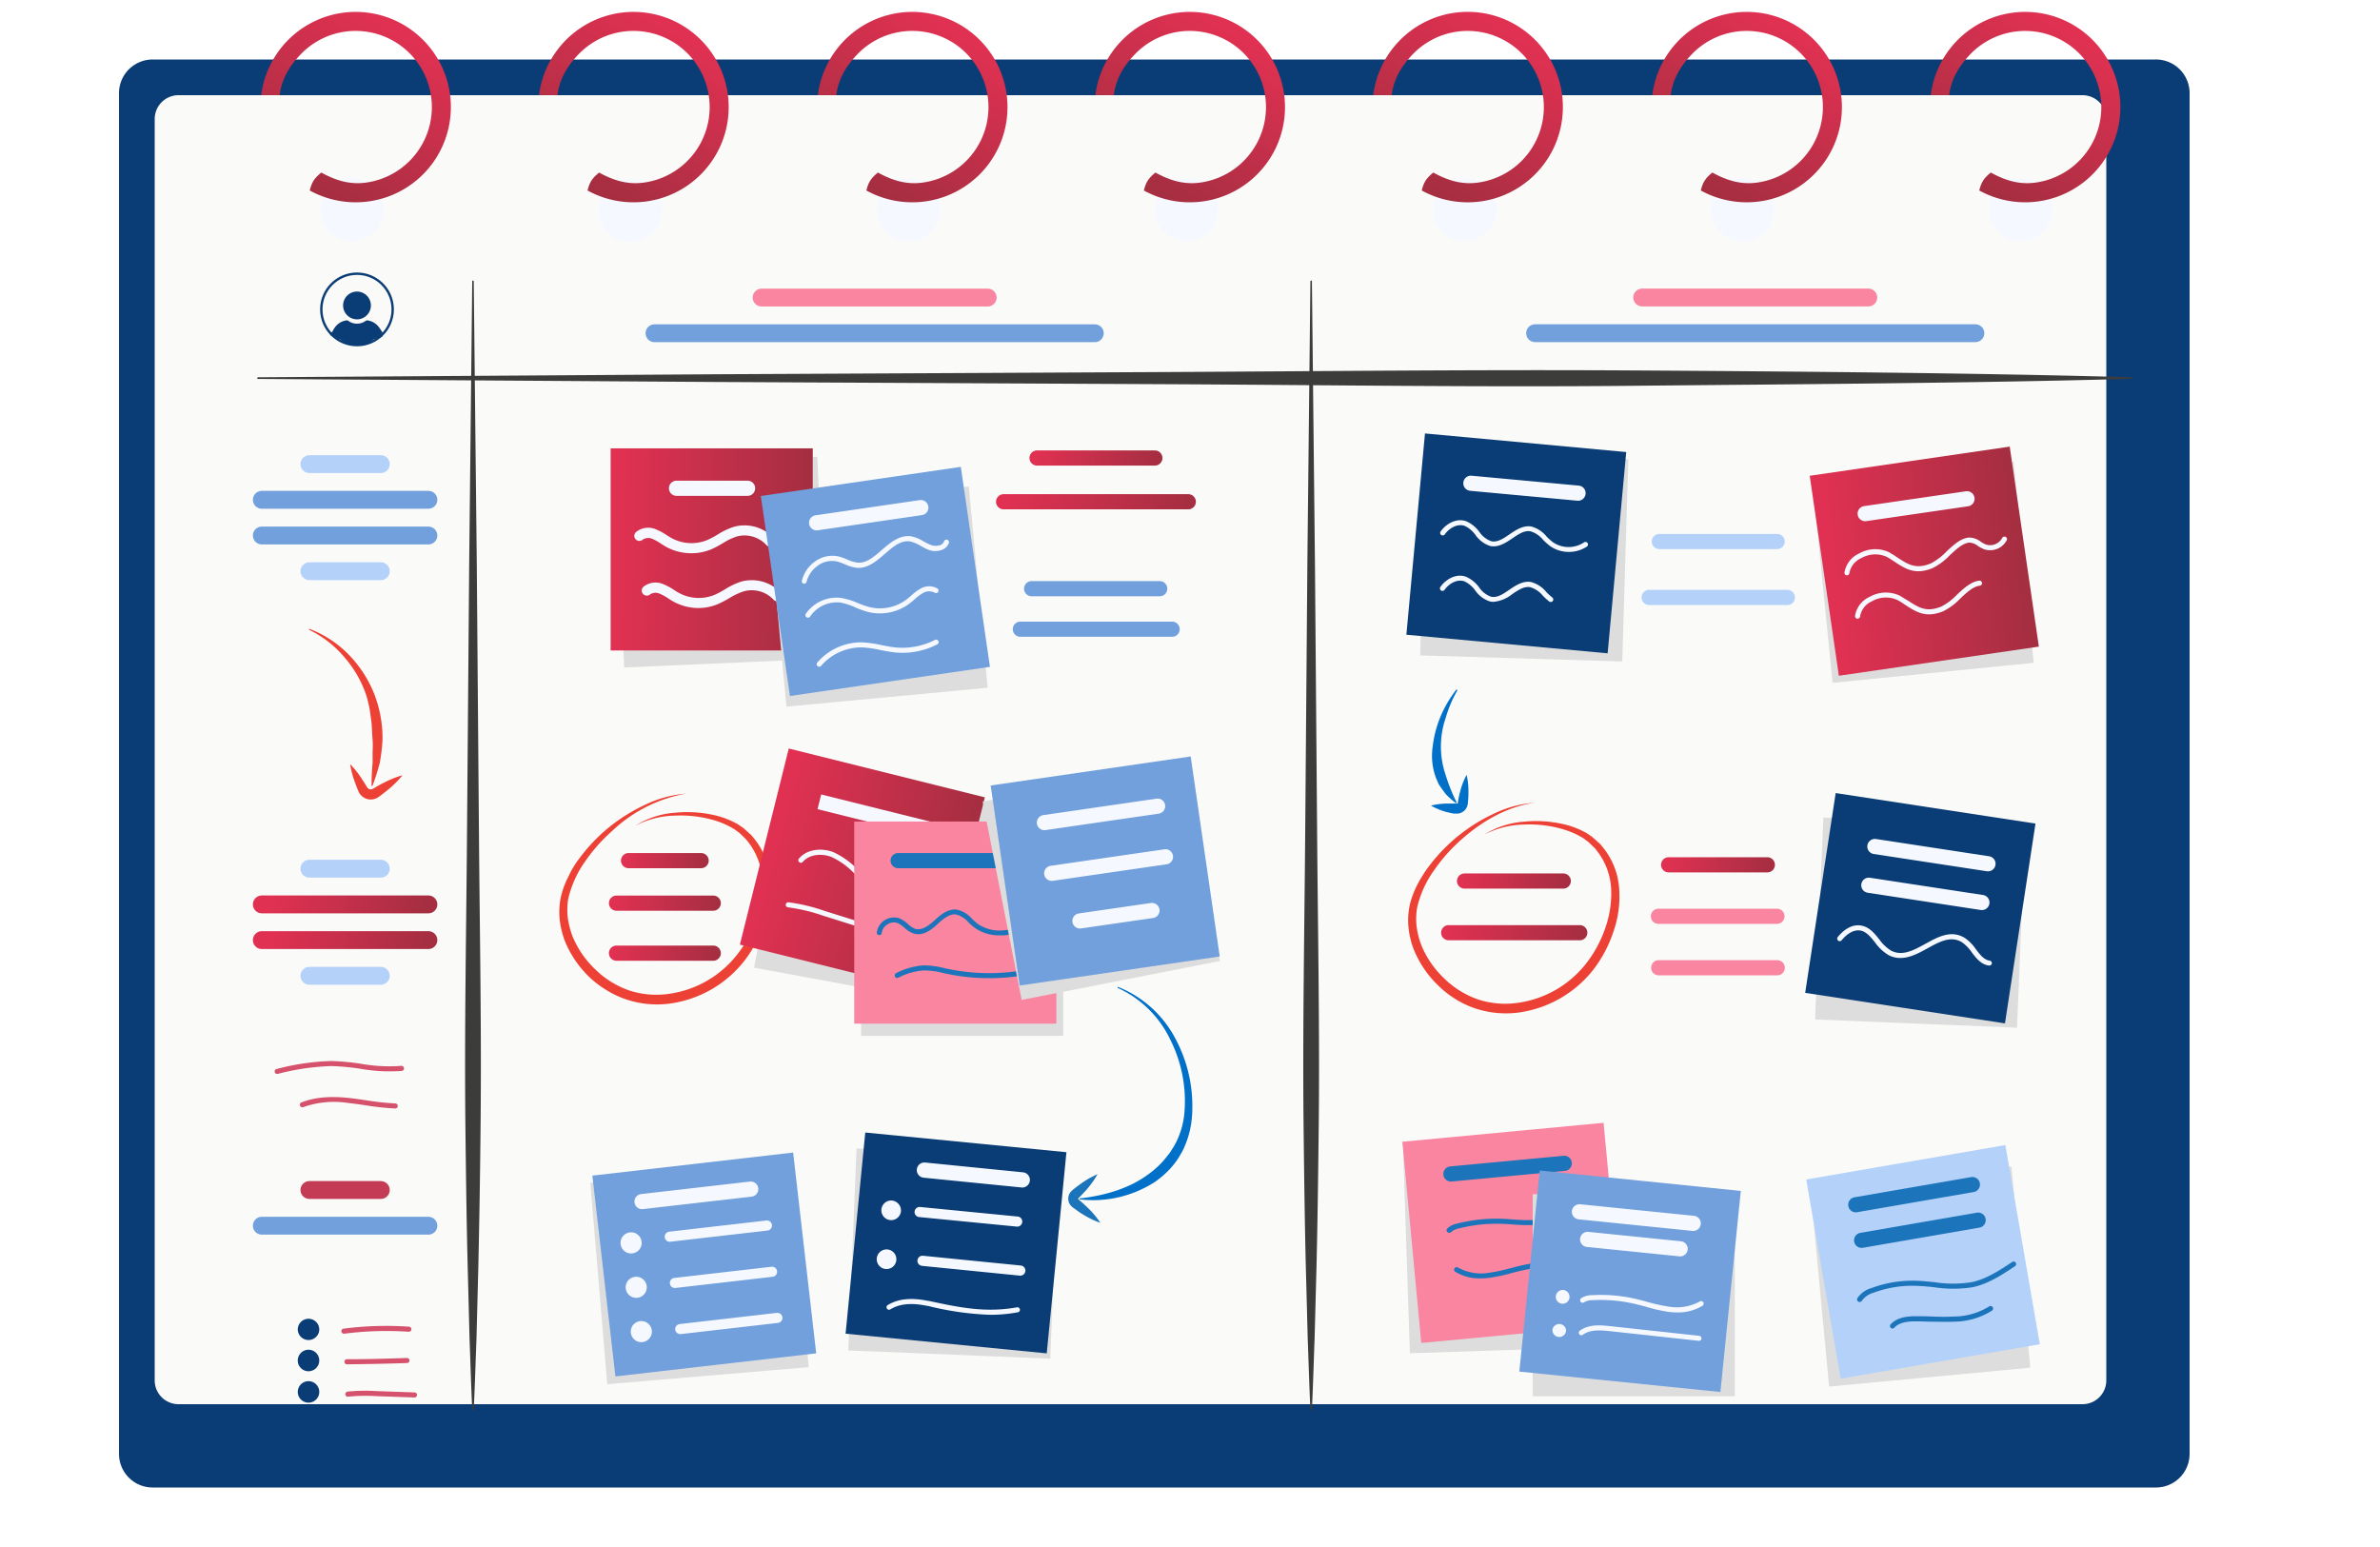 <svg width="200" height="130" fill="none" xmlns="http://www.w3.org/2000/svg"><g clip-path="url(#clip0)"><g filter="url(#filter0_di)"><path d="M184.171 8H15.829A2.826 2.826 0 0013 10.823v114.353A2.826 2.826 0 0015.829 128H184.17a2.826 2.826 0 002.829-2.824V10.823A2.826 2.826 0 00184.171 8z" fill="#0A3D76"/><g filter="url(#filter1_i)"><path d="M180 13H20a2 2 0 00-2 2v106a2 2 0 002 2h160a2 2 0 002-2V15a2 2 0 00-2-2z" fill="#FAFAF8"/></g></g><g filter="url(#filter2_i)"><path d="M31.244 16.622a2.654 2.654 0 11-5.308.008 2.654 2.654 0 015.308-.008z" fill="#F5F9FF"/></g><g filter="url(#filter3_i)"><path d="M54.612 16.622a2.653 2.653 0 11-5.305.009 2.653 2.653 0 015.305-.01z" fill="#F5F9FF"/></g><g filter="url(#filter4_i)"><path d="M77.982 16.622a2.653 2.653 0 11-5.307.008 2.653 2.653 0 015.307-.008z" fill="#F5F9FF"/></g><g filter="url(#filter5_i)"><path d="M101.346 16.622a2.649 2.649 0 11-5.298 0 2.649 2.649 0 015.298 0z" fill="#F5F9FF"/></g><g filter="url(#filter6_i)"><path d="M122.066 19.27a2.649 2.649 0 100-5.297 2.649 2.649 0 000 5.298z" fill="#F5F9FF"/></g><g filter="url(#filter7_i)"><path d="M148.084 16.622a2.652 2.652 0 01-4.528 1.881 2.658 2.658 0 01-.577-2.891 2.653 2.653 0 015.105 1.01z" fill="#F5F9FF"/></g><g filter="url(#filter8_i)"><path d="M171.449 16.622a2.65 2.65 0 11-5.3-.003 2.65 2.65 0 015.3.003z" fill="#F5F9FF"/></g><path d="M21.675 31.704l38.6-.254 38.6-.191c12.867-.068 25.734-.208 38.605-.128 12.871.08 28.734.208 41.6.573a.07.07 0 01.025.005.064.064 0 01.021.016.084.084 0 01.012.022.072.072 0 01.002.025.06.06 0 01-.06.06c-12.866.365-28.72.458-41.6.585-12.879.128-25.738-.059-38.604-.127l-38.6-.19-38.6-.256a.064.064 0 01-.06-.039.064.064 0 01.06-.088v-.013z" fill="#3C3C3B"/><path d="M39.81 23.639l.255 23.691.191 23.688c.068 7.9.212 15.795.127 23.691a919.004 919.004 0 01-.19 11.848l-.153 5.943c-.077 1.974-.132 3.948-.23 5.922a.064.064 0 11-.127 0c-.098-1.974-.148-3.948-.225-5.922l-.153-5.943c-.102-3.952-.148-7.9-.195-11.848-.085-7.896.06-15.791.127-23.691l.191-23.688.255-23.691a.064.064 0 01.064-.064.063.063 0 01.063.064zm70.435 0l.255 23.691.191 23.688c.068 7.9.212 15.795.127 23.691-.047 3.948-.093 7.896-.191 11.848l-.157 5.943c-.076 1.974-.127 3.948-.225 5.922a.105.105 0 01-.006.024.062.062 0 01-.016.02.055.055 0 01-.021.012c-.008.003-.017.004-.025.003a.059.059 0 01-.042-.017.059.059 0 01-.017-.042c-.098-1.974-.149-3.948-.225-5.922l-.157-5.943c-.098-3.952-.145-7.9-.191-11.848-.085-7.896.059-15.791.127-23.691l.191-23.688.255-23.691a.063.063 0 01.108-.045.06.06 0 01.014.02.068.068 0 01.005.025z" fill="#3C3C3B"/><circle cx="30" cy="26" r="3" stroke="#0A3D76" stroke-width=".2"/><g clip-path="url(#clip1)" fill="#0A3D76"><path d="M30 24.5c-.643 0-1.169.525-1.169 1.168 0 .643.526 1.168 1.169 1.168s1.168-.525 1.168-1.168A1.17 1.17 0 0030 24.5zm2.156 3.468c-.03-.076-.222-.346-.268-.412a1.452 1.452 0 00-1.005-.633.215.215 0 00-.148.036c-.215.158-.47.24-.735.24s-.52-.082-.735-.24a.192.192 0 00-.148-.036 1.442 1.442 0 00-1.005.633c-.046.066-.15.244-.18.316-.015.03-.302.18-.286.21-.046-.06.04.072 0 0 .071.098.543.249.63.33.07.072.25.062.331.129.403.3.888.459 1.388.459.5 0 .985-.158 1.388-.46.081-.06.653-.178.725-.25.082-.08-.117-.13-.046-.228-.04.072.051-.066 0 0 .026-.03.11-.063.094-.094z"/></g><path d="M25.98 52.836a9.173 9.173 0 013.273 2.123 10.002 10.002 0 012.173 3.302c.493 1.245.737 2.575.718 3.914a15.217 15.217 0 01-.238 1.97 19.368 19.368 0 01-.599 1.876.047.047 0 01-.023.023.046.046 0 01-.032.003.05.05 0 01-.03-.043c0-.658.039-1.299.09-1.931v-.951a6.928 6.928 0 000-.938c-.056-.624-.039-1.248-.15-1.86a10.495 10.495 0 00-.36-1.83 9.492 9.492 0 00-1.842-3.242 9.02 9.02 0 00-2.972-2.322.042.042 0 010-.056.042.042 0 01-.008-.038z" fill="#EE4136"/><path d="M29.423 64.213a7.91 7.91 0 011.006 1.273c.144.221.284.446.424.675a.357.357 0 00.45.145l.14-.081.17-.102c.23-.131.463-.263.7-.378.48-.25.986-.45 1.508-.594-.342.42-.724.806-1.142 1.15-.2.174-.425.336-.62.493l-.161.119c-.06.038-.094.068-.196.131-.184.101-.392.15-.602.14a1.133 1.133 0 01-.968-.662c-.102-.242-.2-.488-.289-.738a7.934 7.934 0 01-.42-1.571z" fill="#EE4136"/><path d="M23.293 90.248a.212.212 0 01-.18-.325.21.21 0 01.133-.091 20.123 20.123 0 014.614-.671c.824.027 1.645.103 2.458.23a13.56 13.56 0 003.396.177.213.213 0 11.047.425 14.132 14.132 0 01-3.494-.183 19.822 19.822 0 00-2.402-.225 20.042 20.042 0 00-4.517.658l-.055.005zm9.903 2.903a23.432 23.432 0 01-2.466-.267 33.78 33.78 0 00-1.469-.195 7.717 7.717 0 00-3.79.352.213.213 0 01-.262-.275.212.212 0 01.1-.116c1.066-.424 2.335-.56 3.995-.386.5.055 1.002.127 1.485.2a23.2 23.2 0 002.424.263.212.212 0 010 .424h-.017z" fill="#D6516B"/><path d="M26.83 111.683a.904.904 0 11-1.808.041.904.904 0 011.807-.041zm-.001 2.644a.906.906 0 01-1.08.887.908.908 0 01-.711-.71.906.906 0 01.887-1.081.903.903 0 01.904.904zm0 2.641a.903.903 0 11-1.806 0 .903.903 0 011.806 0z" fill="#0A3D76"/><path d="M28.909 112.073a.212.212 0 11-.025-.424 27.975 27.975 0 015.488-.162.212.212 0 01.195.225.202.202 0 01-.07.148.205.205 0 01-.154.052 27.838 27.838 0 00-5.392.161h-.042zm.246 2.573a.223.223 0 01-.08-.015.196.196 0 01-.07-.045.202.202 0 01-.062-.148.216.216 0 01.06-.152.21.21 0 01.148-.065c1.698 0 3.396-.047 5.043-.106a.221.221 0 01.22.204.215.215 0 01-.057.151.221.221 0 01-.146.07 186.39 186.39 0 01-5.056.106zm5.672 2.789l-3.176-.111a15.072 15.072 0 00-2.394.043.211.211 0 01-.212-.107.218.218 0 01.161-.318c.818-.08 1.642-.094 2.462-.042l3.175.11a.211.211 0 01.204.217.218.218 0 01-.22.208z" fill="#D6516B"/><path d="M97.046 37.851h-9.899a.637.637 0 000 1.274h9.9a.637.637 0 100-1.274z" fill="url(#paint0_linear)"/><path d="M58.917 71.684h-6.096a.637.637 0 000 1.274h6.096a.637.637 0 100-1.274z" fill="url(#paint1_linear)"/><path d="M59.936 75.258h-8.129a.637.637 0 100 1.274h8.13a.637.637 0 100-1.274z" fill="url(#paint2_linear)"/><path d="M59.936 79.46h-8.129a.637.637 0 100 1.275h8.13a.637.637 0 100-1.274z" fill="url(#paint3_linear)"/><path d="M99.857 41.527h-15.52a.637.637 0 000 1.274h15.52a.637.637 0 000-1.274z" fill="url(#paint4_linear)"/><path d="M97.48 48.833H86.718a.637.637 0 100 1.273H97.48a.637.637 0 000-1.273zm.993 3.405H85.72a.637.637 0 000 1.273h12.752a.637.637 0 100-1.273z" fill="#71A0DD"/><path d="M66.527 97.964l-16.925 1.43 1.43 16.924 16.925-1.43-1.43-16.924z" fill="#DDD"/><path d="M66.651 96.853l-16.873 1.938 1.937 16.873 16.874-1.937-1.938-16.874z" fill="#71A0DD"/><path d="M57.635 66.696a12.068 12.068 0 00-6.172 3.112 14.051 14.051 0 00-2.3 2.593 8.914 8.914 0 00-1.402 3.082 5.668 5.668 0 00-.046 1.652 7.13 7.13 0 00.424 1.613 8.067 8.067 0 001.915 2.742 7.641 7.641 0 002.831 1.745 7.368 7.368 0 003.303.284 8.813 8.813 0 005.722-3.256 10.234 10.234 0 001.635-2.971 8.72 8.72 0 00.513-3.337 5.62 5.62 0 00-1.116-3.103 3.868 3.868 0 00-.26-.331l-.3-.293a3.284 3.284 0 00-.31-.284l-.336-.247a6.911 6.911 0 00-1.545-.713 9.972 9.972 0 00-3.434-.445 7.472 7.472 0 00-3.367.849 7.163 7.163 0 013.35-1.092 10.318 10.318 0 013.566.272 7.39 7.39 0 011.698.696l.386.264c.127.084.233.2.352.297l.344.31c.11.106.2.233.301.352a6.151 6.151 0 011.338 3.396 8.94 8.94 0 01-.467 3.621 10.906 10.906 0 01-1.698 3.226 9.59 9.59 0 01-6.245 3.6 8.136 8.136 0 01-3.676-.34 7.904 7.904 0 01-1.698-.802 8.253 8.253 0 01-1.44-1.104 8.877 8.877 0 01-2.05-3.047 7.736 7.736 0 01-.424-1.805 6.252 6.252 0 01.106-1.863c.14-.6.356-1.181.641-1.728.126-.273.268-.538.425-.794a7.24 7.24 0 01.51-.747 14.386 14.386 0 015.518-4.478 9.541 9.541 0 013.408-.926z" fill="#EE4136"/><path d="M68.683 38.38l-16.968.742.74 16.968 16.969-.741-.74-16.968zm20.266 58.825l-16.97-.694-.694 16.97 16.97.694.694-16.97z" fill="#DDD"/><path d="M89.616 96.824L72.712 95.17l-1.654 16.904 16.904 1.654 1.654-16.904z" fill="#0A3D76"/><path d="M68.299 37.677H51.314v16.984H68.3V37.677z" fill="url(#paint5_linear)"/><path d="M58.069 46.49a4.371 4.371 0 01-2.123-.556 5.4 5.4 0 01-.424-.264 4.139 4.139 0 00-.688-.382.85.85 0 00-.815.051.424.424 0 11-.56-.636 1.617 1.617 0 011.698-.204c.298.123.582.276.849.458.127.081.254.162.386.238a3.51 3.51 0 003.073.174c.292-.134.576-.286.85-.454.422-.27.877-.487 1.354-.645a3.358 3.358 0 013.34.938.425.425 0 11-.615.586 2.496 2.496 0 00-2.488-.71c-.41.14-.802.33-1.167.565a9.09 9.09 0 01-.947.501 4.282 4.282 0 01-1.723.34zm.619 4.606a4.385 4.385 0 01-2.122-.556 6.394 6.394 0 01-.425-.264 4.345 4.345 0 00-.692-.382.85.85 0 00-.815.051.426.426 0 01-.602-.038.424.424 0 01.042-.598 1.617 1.617 0 011.698-.204c.298.123.583.276.849.458.127.08.255.161.386.238a3.511 3.511 0 003.074.174c.291-.134.575-.286.849-.454a6.09 6.09 0 011.35-.645 3.366 3.366 0 013.345.938.428.428 0 01.08.465.425.425 0 01-.696.12 2.508 2.508 0 00-2.487-.713 5.446 5.446 0 00-1.206.56 9.581 9.581 0 01-.95.502 4.28 4.28 0 01-1.678.348zm4.109-10.702h-5.972a.637.637 0 000 1.273h5.972a.637.637 0 100-1.273z" fill="#F5F9FF"/><path d="M81.413 40.885l-16.91 1.587 1.586 16.91 16.91-1.587-1.586-16.91z" fill="#DDD"/><path d="M93.952 82.933a9.339 9.339 0 014.767 4.245 11.992 11.992 0 011.464 6.368 7.816 7.816 0 01-.849 3.247c-.148.242-.284.497-.45.73a7.948 7.948 0 01-.53.667 8.171 8.171 0 01-1.274 1.112 9.562 9.562 0 01-6.34 1.486.056.056 0 01-.014-.011.036.036 0 01-.007-.015.04.04 0 01-.002-.016c0-.022 0-.034.038-.039 2.123-.242 4.199-.849 5.833-2.092.407-.301.784-.64 1.125-1.015.17-.187.318-.39.48-.581.16-.192.276-.425.424-.633a6.842 6.842 0 00.913-2.887c.179-2.1-.225-4.21-1.168-6.096a9.042 9.042 0 00-4.423-4.38.043.043 0 01-.021-.056.042.042 0 01.034-.034z" fill="#0070C8"/><path d="M92.232 98.67a7.558 7.558 0 01-.9 1.273c-.165.191-.34.374-.517.556-.247.238-.191.2-.196.255-.004.055 0 .03.026.051l.288.246c.187.166.374.34.552.518.37.362.7.762.985 1.193a7.593 7.593 0 01-1.397-.666 7.39 7.39 0 01-.636-.425l-.306-.221a.936.936 0 01-.352-.577.916.916 0 01.153-.662 1.8 1.8 0 01.348-.327c.195-.157.399-.31.607-.454a7.547 7.547 0 011.345-.76z" fill="#1C75BB"/><path d="M80.74 39.232L63.933 41.68l2.449 16.806 16.807-2.448-2.449-16.807z" fill="#71A0DD"/><path d="M67.59 49.05h-.05a.208.208 0 01-.153-.255 2.79 2.79 0 011.184-1.668 2.452 2.452 0 011.923-.361c.234.064.462.146.683.246.282.134.583.224.892.267.747.064 1.375-.492 2.046-1.074.739-.636 1.499-1.273 2.462-1.137a3.25 3.25 0 011.032.424c.184.106.374.201.569.285.27.113.572.122.849.025a.556.556 0 00.31-.318.21.21 0 01.275-.123.212.212 0 01.123.271.984.984 0 01-.539.56 1.605 1.605 0 01-1.197 0 5.555 5.555 0 01-.615-.31 2.906 2.906 0 00-.896-.381c-.764-.128-1.418.424-2.123 1.036-.704.61-1.434 1.243-2.351 1.18a3.356 3.356 0 01-1.023-.302 5.09 5.09 0 00-.629-.225 2.004 2.004 0 00-1.583.306c-.5.328-.86.833-1.006 1.413a.213.213 0 01-.183.14zm.302 2.857a.179.179 0 01-.12-.043.21.21 0 01-.05-.293 3.138 3.138 0 012.971-1.324c.477.085.942.228 1.384.424.304.13.616.241.934.331a3.705 3.705 0 003.2-.653 6.48 6.48 0 00.358-.297c.224-.209.468-.394.73-.552a1.418 1.418 0 011.477-.047.212.212 0 01-.23.356 1.005 1.005 0 00-1.04.06 4 4 0 00-.657.505c-.124.106-.247.212-.374.31a4.152 4.152 0 01-3.57.73 7.806 7.806 0 01-.99-.352 5.651 5.651 0 00-1.273-.425 2.713 2.713 0 00-2.547 1.146.212.212 0 01-.203.123zm.95 4.121a.198.198 0 01-.14-.055.209.209 0 01-.021-.297 4.869 4.869 0 013.744-1.698 9.53 9.53 0 011.639.23c.378.076.764.152 1.146.195a6.025 6.025 0 003.358-.629.212.212 0 01.308.173.21.21 0 01-.117.205 6.398 6.398 0 01-3.596.67 12.79 12.79 0 01-1.18-.199 9.327 9.327 0 00-1.566-.22 4.503 4.503 0 00-3.418 1.549.214.214 0 01-.157.076zm8.424-13.998l-8.713 1.27a.637.637 0 10.184 1.26l8.712-1.27a.637.637 0 10-.183-1.26z" fill="#F5F9FF"/><path d="M83.154 67.697l-16.703-3.08-3.08 16.702 16.702 3.08 3.08-16.702z" fill="#DDD"/><path d="M82.763 67.005l-16.48-4.106-4.107 16.48 16.48 4.106 4.107-16.48z" fill="url(#paint6_linear)"/><path d="M69.008 66.762l-.308 1.236 10.562 2.63.308-1.237-10.562-2.629zm7.462 9.239a4.894 4.894 0 01-2.22-.48 7.844 7.844 0 01-2.122-1.748l-.11-.115a6.215 6.215 0 00-2.174-1.656c-.734-.275-1.795-.258-2.385.425a.212.212 0 01-.373-.122.212.212 0 01.05-.154c.722-.849 1.987-.883 2.861-.556a6.64 6.64 0 012.326 1.757l.11.115a7.679 7.679 0 001.996 1.664c1.49.743 3.311.39 4.733 0a.212.212 0 01.259.149.208.208 0 01-.149.263c-.91.274-1.851.428-2.801.458zm1.342 3.464a11.124 11.124 0 01-2.437-.564l-6.185-1.944a14.624 14.624 0 00-2.971-.71.221.221 0 01-.191-.233.217.217 0 01.233-.191c1.036.136 2.054.38 3.04.726l6.185 1.944c.758.27 1.544.455 2.343.552a.212.212 0 010 .424l-.017-.004z" fill="#F5F9FF"/><path d="M89.346 70.067H72.36V87.05h16.985V70.067z" fill="#DDD"/><path d="M88.769 69.035H71.784V86.02H88.77V69.035z" fill="#F985A0"/><path d="M85.084 71.684h-9.61a.637.637 0 100 1.274h9.61a.637.637 0 100-1.274zM84.01 78.6a3.515 3.515 0 01-2.123-.65 5.97 5.97 0 01-.488-.425 2.063 2.063 0 00-1.066-.679c-.543-.064-1.031.335-1.566.828-.535.492-1.21 1.002-1.978.777a2.19 2.19 0 01-.794-.497 2.369 2.369 0 00-.556-.382.96.96 0 00-.85.098.976.976 0 00-.487.721.212.212 0 01-.23.191.212.212 0 01-.19-.229 1.457 1.457 0 011.93-1.172c.246.114.47.266.667.45.182.185.4.33.641.425.56.161 1.168-.31 1.571-.683.475-.425 1.125-1.032 1.906-.934.51.112.968.39 1.303.79.146.142.299.276.459.402a3.25 3.25 0 002.233.544 10.214 10.214 0 002.377-.594.212.212 0 01.267.131.216.216 0 01-.131.272c-.799.305-1.631.511-2.48.615-.156-.008-.288 0-.415 0zm-.879 3.6a17.4 17.4 0 01-3.515-.358l-.34-.072a6.57 6.57 0 00-1.668-.22 5.52 5.52 0 00-2.122.61.212.212 0 01-.179-.385 5.943 5.943 0 012.28-.65c.597.003 1.192.08 1.77.23l.34.072c2.162.444 4.389.464 6.558.059a.208.208 0 01.247.17.212.212 0 01-.17.246 17.237 17.237 0 01-3.201.297z" fill="#1C75BB"/><path d="M99.246 64.09L82.58 67.361l3.272 16.666 16.666-3.273-3.272-16.666z" fill="#DDD"/><path d="M100.058 63.568l-16.808 2.44 2.44 16.809 16.808-2.44-2.44-16.809z" fill="#71A0DD"/><path d="M97.209 67.111l-9.511 1.382a.637.637 0 10.183 1.26l9.511-1.382a.637.637 0 00-.183-1.26zm.616 4.263l-9.512 1.38a.637.637 0 10.183 1.26l9.511-1.38a.637.637 0 10-.182-1.26zm-1.135 4.511l-6.008.871a.637.637 0 10.183 1.26l6.008-.87a.637.637 0 10-.183-1.26zm-42.773 28.46a.888.888 0 11-1.765.2.888.888 0 011.765-.2zm21.794-2.559a.825.825 0 11-.739-.9.847.847 0 01.739.9zm-.387 4.071a.825.825 0 11-1.64-.161.825.825 0 011.64.161zm-20.979 2.22a.886.886 0 11-1.761.2.886.886 0 011.761-.2zm.429 3.723a.887.887 0 11-.985-.781.892.892 0 01.985.781zm8.262-12.51l-9.178 1.053a.637.637 0 00.145 1.265l9.178-1.052a.637.637 0 00-.145-1.265zm22.954-.773l-8.243-.825a.64.64 0 10-.128 1.274l8.244.824a.64.64 0 00.127-1.273zm-21.591 4.046l-8.165.941a.424.424 0 10.097.843l8.165-.94a.424.424 0 10-.097-.844zm21.101-.335l-8.18-.8a.424.424 0 10-.082.845l8.18.8a.425.425 0 10.082-.845zm.283 4.119l-8.218-.821a.426.426 0 10-.085.849l8.218.821a.426.426 0 10.085-.849zm-20.953.103l-8.164.939a.424.424 0 10.097.843l8.165-.939a.424.424 0 10-.097-.843zm.45 3.876l-8.165.939a.424.424 0 10.097.843l8.165-.939a.424.424 0 10-.097-.843zm17.962.162a25.008 25.008 0 01-5.298-.756h-.064c-1.273-.267-2.275-.174-3.04.285a.219.219 0 01-.08.04.21.21 0 01-.172-.032.208.208 0 01-.09-.15.21.21 0 01.053-.167.217.217 0 01.073-.052c.85-.518 1.983-.628 3.345-.34h.064c2.547.548 4.775 1.023 7.424.544a.21.21 0 01.247.17.204.204 0 01-.033.159.208.208 0 01-.137.087 12.87 12.87 0 01-2.293.212z" fill="#F5F9FF"/><path d="M149.34 44.868h-9.899a.637.637 0 100 1.274h9.899a.637.637 0 100-1.274z" fill="#B4D1FA"/><path d="M148.491 72.037h-8.295a.637.637 0 000 1.273h8.295a.637.637 0 100-1.273z" fill="url(#paint7_linear)"/><path d="M131.367 73.399h-8.295a.637.637 0 100 1.274h8.295a.637.637 0 000-1.274z" fill="url(#paint8_linear)"/><path d="M132.729 77.742h-11.016a.637.637 0 000 1.273h11.016a.637.637 0 100-1.273z" fill="url(#paint9_linear)"/><path d="M149.323 76.362h-9.959a.637.637 0 000 1.274h9.959a.637.637 0 100-1.274zm0 4.326h-9.959a.637.637 0 000 1.273h9.959a.637.637 0 100-1.273z" fill="#F985A0"/><path d="M150.172 49.568h-11.563a.637.637 0 100 1.273h11.563a.637.637 0 100-1.273z" fill="#B4D1FA"/><path d="M136.834 38.6l-16.985-.51-.509 16.985 16.984.51.51-16.985zm33.358 30.793l-16.97-.694-.694 16.97 16.97.694.694-16.97z" fill="#DDD"/><path d="M171.049 69.208l-16.79-2.564-2.563 16.79 16.789 2.564 2.564-16.79z" fill="#0A3D76"/><path d="M169.214 38.8l-16.901 1.683 1.684 16.901 16.901-1.684-1.684-16.9z" fill="#DDD"/><path d="M168.884 37.531l-16.807 2.45 2.449 16.806 16.807-2.449-2.449-16.807z" fill="url(#paint10_linear)"/><path d="M134.892 96.184l-16.975.56.56 16.976 16.975-.561-.56-16.975z" fill="#DDD"/><path d="M134.754 94.355l-16.91 1.59 1.59 16.909 16.91-1.589-1.59-16.91z" fill="#F985A0"/><path d="M169.027 98.021l-16.91 1.59 1.589 16.909 16.91-1.589-1.589-16.91z" fill="#DDD"/><path d="M168.518 96.223l-16.736 2.894 2.894 16.736 16.736-2.894-2.894-16.736z" fill="#B4D1FA"/><path d="M136.658 37.988l-16.912-1.563-1.563 16.913 16.912 1.563 1.563-16.913z" fill="#0A3D76"/><path d="M132.708 40.812l-9.046-.836a.636.636 0 10-.117 1.268l9.046.836a.638.638 0 00.117-1.268zm-.866 5.568a2.723 2.723 0 01-1.634-.531 5.804 5.804 0 01-.539-.488 2.159 2.159 0 00-1.079-.718c-.509-.08-.993.25-1.507.599-.513.348-1.167.794-1.867.637a2.43 2.43 0 01-1.223-.917 2.363 2.363 0 00-.908-.769c-.616-.22-1.308.191-1.673.713a.216.216 0 01-.355-.009.217.217 0 01-.03-.078.212.212 0 01.037-.16c.458-.652 1.35-1.162 2.165-.848.433.196.808.502 1.087.887.241.36.59.633.997.782.518.118 1.011-.217 1.533-.574.522-.356 1.133-.768 1.812-.666.516.136.974.434 1.308.849.156.16.322.31.496.45a2.34 2.34 0 002.654.038.203.203 0 01.158-.034.206.206 0 01.134.09.213.213 0 01-.05.292c-.45.298-.977.456-1.516.454zm-6.333 4.194a1.297 1.297 0 01-.31-.034 2.4 2.4 0 01-1.227-.917 2.363 2.363 0 00-.908-.769c-.616-.22-1.308.191-1.673.714a.216.216 0 01-.355-.01.217.217 0 01-.03-.078.212.212 0 01.037-.16c.458-.652 1.35-1.162 2.165-.848.433.197.808.502 1.087.887.241.36.59.634.997.782.518.119 1.011-.217 1.533-.573.522-.357 1.129-.769 1.812-.663a2.46 2.46 0 011.308.85 4.9 4.9 0 00.496.45.203.203 0 01.083.14.21.21 0 01-.18.24.216.216 0 01-.157-.041 5.276 5.276 0 01-.539-.488 2.158 2.158 0 00-1.079-.718c-.509-.076-.993.25-1.507.599a2.889 2.889 0 01-1.553.637z" fill="#F5F9FF"/><path d="M128.964 67.452c-2.343.34-4.444 1.57-6.172 3.111a14.032 14.032 0 00-2.297 2.594 8.713 8.713 0 00-1.401 3.082 5.509 5.509 0 00-.046 1.651c.075.553.218 1.095.424 1.613a8.07 8.07 0 001.915 2.743 7.64 7.64 0 002.831 1.744 7.388 7.388 0 003.307.285 8.831 8.831 0 005.722-3.256 10.215 10.215 0 001.63-2.972 8.714 8.714 0 00.514-3.336 5.614 5.614 0 00-1.112-3.103c-.089-.11-.166-.23-.259-.331l-.306-.293a3.178 3.178 0 00-.31-.285l-.335-.25a7.079 7.079 0 00-1.545-.71 10.086 10.086 0 00-3.434-.45 7.546 7.546 0 00-3.367.85 7.22 7.22 0 013.354-1.091 10.335 10.335 0 013.566.272 7.36 7.36 0 011.698.696l.386.263c.127.085.234.2.352.297l.344.31c.111.106.2.234.302.352a6.152 6.152 0 011.337 3.396 8.943 8.943 0 01-.467 3.621 10.904 10.904 0 01-1.698 3.227 9.662 9.662 0 01-6.245 3.6 8.184 8.184 0 01-3.676-.34 7.648 7.648 0 01-1.698-.807 8.166 8.166 0 01-1.447-1.146 8.796 8.796 0 01-2.046-3.048 7.317 7.317 0 01-.425-1.804 6.235 6.235 0 01.102-1.864 7.4 7.4 0 01.641-1.727 8.33 8.33 0 01.429-.752 8.33 8.33 0 01.509-.747 14.432 14.432 0 015.519-4.482 9.532 9.532 0 013.404-.913z" fill="#EE4136"/><path d="M165.242 41.279l-8.595 1.252a.636.636 0 10.184 1.26l8.594-1.252a.638.638 0 00-.183-1.26zm-10.052 7.066a.211.211 0 01-.144-.074.203.203 0 01-.039-.073.191.191 0 01-.008-.082 2.124 2.124 0 011.244-1.61 2.72 2.72 0 012.491-.105c.259.148.493.301.714.45.899.586 1.549 1.01 2.805.496.486-.255.927-.59 1.304-.989.581-.543 1.184-1.108 1.876-1.184a1.6 1.6 0 011.006.34c.134.092.276.171.425.237a1.151 1.151 0 001.388-.543.214.214 0 01.392.024.21.21 0 01-.01.163 1.578 1.578 0 01-1.927.751 2.963 2.963 0 01-.501-.272 1.216 1.216 0 00-.735-.276c-.552.06-1.099.573-1.634 1.07a5.13 5.13 0 01-1.431 1.07c-1.464.603-2.267.076-3.2-.535-.217-.14-.425-.289-.692-.425a2.34 2.34 0 00-2.085.115 1.697 1.697 0 00-1.019 1.274.21.21 0 01-.22.178zm.908 3.646h-.021a.215.215 0 01-.144-.077.212.212 0 01-.047-.157 2.115 2.115 0 011.244-1.608 2.735 2.735 0 012.492-.102c.258.149.492.302.713.425.9.585 1.549 1.014 2.806.496a4.825 4.825 0 001.303-.989c.586-.543 1.184-1.103 1.876-1.184a.215.215 0 01.158.046.214.214 0 01.035.3.212.212 0 01-.142.078c-.556.06-1.104.573-1.634 1.07a5.248 5.248 0 01-1.435 1.074c-1.46.599-2.267.072-3.201-.535-.212-.144-.424-.293-.692-.424a2.338 2.338 0 00-2.084.114 1.698 1.698 0 00-1.015 1.274.216.216 0 01-.212.2zm11.038 19.962l-9.5-1.45a.637.637 0 00-.193 1.259l9.501 1.45a.637.637 0 10.192-1.259z" fill="#F5F9FF"/><path d="M131.437 97.122l-9.569.897a.636.636 0 00.119 1.268l9.569-.898a.638.638 0 00-.119-1.267z" fill="#1C75BB"/><path d="M166.642 75.21l-9.501-1.45a.637.637 0 00-.192 1.26l9.5 1.45a.637.637 0 00.193-1.26zm.515 5.928h-.03c-.658-.094-1.053-.612-1.43-1.108a3.341 3.341 0 00-.828-.85c-.934-.568-1.881-.046-2.883.506-1.001.552-2.122 1.167-3.273.581a3.738 3.738 0 01-1.141-1.065c-.387-.484-.756-.938-1.274-1.01-.7-.098-1.307.543-1.537.819a.206.206 0 01-.062.055.21.21 0 01-.162.016.203.203 0 01-.073-.041.214.214 0 01-.076-.143.215.215 0 01.046-.154c.34-.425 1.045-1.1 1.919-.972.705.097 1.142.636 1.567 1.163a3.42 3.42 0 001.002.955c.95.484 1.884-.034 2.878-.578 1.061-.585 2.16-1.192 3.307-.496.371.26.691.586.942.963.344.45.671.88 1.155.947a.22.22 0 01.138.085.22.22 0 01.04.157.213.213 0 01-.225.17z" fill="#F5F9FF"/><path d="M121.773 103.594a.219.219 0 01-.117-.034.216.216 0 01-.079-.093.207.207 0 01-.015-.12.22.22 0 01.054-.11c.244-.223.548-.371.874-.424a13.075 13.075 0 013.562-.399c.352 0 .704.034 1.061.059.603.052 1.208.068 1.813.047a4.06 4.06 0 002.547-.934.212.212 0 01.293.306 4.35 4.35 0 01-2.794 1.048 14.36 14.36 0 01-1.867-.046c-.349-.022-.697-.047-1.045-.056a12.923 12.923 0 00-3.442.387 1.343 1.343 0 00-.667.31.23.23 0 01-.082.05.223.223 0 01-.096.009zm2.649 3.833a3.918 3.918 0 01-2.148-.564.213.213 0 01.229-.357 4.023 4.023 0 002.653.446 14.718 14.718 0 001.775-.382c.343-.089.687-.178 1.031-.255a13.002 13.002 0 013.574-.272 1.7 1.7 0 01.943.268.217.217 0 01.082.14.208.208 0 01-.044.157.217.217 0 01-.14.083.224.224 0 01-.157-.04 1.294 1.294 0 00-.709-.187 12.737 12.737 0 00-3.456.267c-.343.072-.683.161-1.018.246-.599.172-1.209.304-1.826.395a6.3 6.3 0 01-.789.055z" fill="#1C75BB"/><path d="M145.783 100.351h-16.985v16.984h16.985v-16.984z" fill="#DDD"/><path d="M146.287 100.077l-16.897-1.716-1.717 16.898 16.898 1.716 1.716-16.898z" fill="#71A0DD"/><path d="M142.353 102.17l-9.562-.971a.636.636 0 10-.128 1.267l9.561.971a.636.636 0 10.129-1.267zm-1.116 2.137l-7.776-.79a.637.637 0 00-.128 1.267l7.775.79a.637.637 0 10.129-1.267zm-9.348 4.746a.576.576 0 01-1.025.283.578.578 0 01.511-.932.574.574 0 01.393.217.58.58 0 01.121.432zm-.285 2.793a.576.576 0 01-1.146-.114.578.578 0 011.146.114zm9.369-1.558a5.61 5.61 0 01-.849-.059 14.246 14.246 0 01-1.825-.424c-.336-.09-.671-.179-1.011-.255a12.735 12.735 0 00-3.455-.293 1.377 1.377 0 00-.713.178.211.211 0 01-.336-.199.215.215 0 01.081-.14c.283-.178.612-.268.947-.259a12.943 12.943 0 013.57.297c.344.08.687.17 1.027.263.583.168 1.175.3 1.774.395a4.025 4.025 0 002.658-.425.21.21 0 01.318.228.216.216 0 01-.093.133 3.914 3.914 0 01-2.093.56zm1.813 2.386h-.026l-7.467-.811c-.849-.093-1.659-.14-2.266.289a.213.213 0 11-.247-.344c.731-.518 1.626-.467 2.547-.365l7.467.811a.21.21 0 01.187.233.205.205 0 01-.062.131.205.205 0 01-.133.056z" fill="#F5F9FF"/><path d="M165.64 98.916l-9.813 1.699a.637.637 0 00.217 1.255l9.813-1.699a.636.636 0 10-.217-1.255zm.519 2.984l-9.813 1.698a.637.637 0 10.217 1.255l9.813-1.698a.638.638 0 00-.217-1.255zm-9.891 7.51a.248.248 0 01-.106-.03.214.214 0 01-.081-.289 2.13 2.13 0 011.18-.849 9.842 9.842 0 013.554-.619c.585 0 1.175.068 1.749.123a9.983 9.983 0 003.115 0c1.274-.268 2.403-1.032 3.418-1.698a.21.21 0 01.158-.035.213.213 0 01.165.251.216.216 0 01-.09.136c-1.044.696-2.224 1.486-3.561 1.77a10.529 10.529 0 01-3.248 0 19.753 19.753 0 00-1.698-.123 9.37 9.37 0 00-3.396.59 1.79 1.79 0 00-.959.658.222.222 0 01-.2.115zm2.768 2.233a.221.221 0 01-.117-.034.216.216 0 01-.094-.214.213.213 0 01.054-.109c.526-.581 1.371-.671 2.05-.679.476 0 .964 0 1.431.025.598.022 1.222.039 1.825 0a5.666 5.666 0 002.972-.849c.046-.03.103-.041.157-.03.055.01.103.041.136.086a.215.215 0 01.034.16.215.215 0 01-.09.137c-.96.604-2.07.926-3.205.929-.624.034-1.252 0-1.859 0-.463 0-.942-.034-1.413-.025-.591 0-1.325.076-1.741.539a.212.212 0 01-.14.064z" fill="#1C75BB"/><path d="M122.469 58.01a10.71 10.71 0 00-.985 2.323 7.396 7.396 0 000 4.793c.241.791.549 1.561.921 2.3a.04.04 0 01.001.032.043.043 0 01-.022.023.049.049 0 01-.021.006.043.043 0 01-.021-.005 5.951 5.951 0 01-.514-.425l-.246-.23a2.12 2.12 0 01-.213-.263c-.135-.173-.263-.365-.394-.551-.132-.187-.196-.425-.293-.612a5.288 5.288 0 01-.285-2.674 9.248 9.248 0 01.671-2.547 9.95 9.95 0 011.316-2.229.046.046 0 01.059 0 .046.046 0 01.009.028c0 .01-.003.02-.009.028l.026.004z" fill="#0070C8"/><path d="M120.245 67.698a6.193 6.193 0 011.371-.174h.849a.242.242 0 00.051-.043.074.074 0 000-.03.362.362 0 000-.08l.063-.327a9.24 9.24 0 01.157-.658 5.96 5.96 0 01.51-1.273c.102.451.154.912.153 1.375 0 .225 0 .45-.022.675l-.029.336a1.149 1.149 0 01-.051.246.924.924 0 01-.934.624h-.2c-.216-.043-.424-.09-.658-.145a5.922 5.922 0 01-1.26-.526z" fill="#0070C8"/><path d="M64 25.004h19" stroke="#F985A0" stroke-width="1.5" stroke-linecap="round"/><path d="M55 28.004h37" stroke="#71A0DD" stroke-width="1.5" stroke-linecap="round"/><path d="M26 39h6m-6 9h6" stroke="#B4D1FA" stroke-width="1.5" stroke-linecap="round"/><path d="M22 42h14m-14 3h14" stroke="#71A0DD" stroke-width="1.5" stroke-linecap="round"/><path d="M26 73h6m-6 9h6" stroke="#B4D1FA" stroke-width="1.5" stroke-linecap="round"/><path d="M22 76h14" stroke="url(#paint11_linear)" stroke-width="1.5" stroke-linecap="round"/><path d="M22 79h14" stroke="url(#paint12_linear)" stroke-width="1.5" stroke-linecap="round"/><path d="M26 100h6" stroke="#C43B55" stroke-width="1.5" stroke-linecap="round"/><path d="M22 103h14" stroke="#71A0DD" stroke-width="1.5" stroke-linecap="round"/><path d="M138 25h19" stroke="#F985A0" stroke-width="1.5" stroke-linecap="round"/><path d="M129 28h37" stroke="#71A0DD" stroke-width="1.5" stroke-linecap="round"/><path d="M26.029 16.008a8 8 0 10-4.078-8.016L23.5 8c.172-1.358.812-2.433 1.758-3.423a6.403 6.403 0 115.478 10.77c-1.358.18-2.537-.186-3.736-.847-.584.476-.799.81-.971 1.508z" fill="url(#paint13_linear)"/><path d="M49.374 16.008a8 8 0 10-4.077-8.016L46.846 8c.172-1.358.812-2.433 1.757-3.423a6.403 6.403 0 115.478 10.77c-1.357.18-2.536-.186-3.735-.847-.584.476-.8.81-.971 1.508z" fill="url(#paint14_linear)"/><path d="M72.804 16.008a8 8 0 10-4.077-8.016L70.275 8c.173-1.358.812-2.433 1.758-3.423a6.403 6.403 0 115.478 10.77c-1.357.18-2.536-.186-3.736-.847-.584.476-.799.81-.97 1.508z" fill="url(#paint15_linear)"/><path d="M96.124 16.008a8 8 0 10-4.077-8.016L93.596 8c.172-1.358.811-2.433 1.757-3.423a6.403 6.403 0 115.478 10.77c-1.357.18-2.536-.186-3.735-.847-.584.476-.8.81-.972 1.508z" fill="url(#paint16_linear)"/><path d="M119.475 16.008a7.997 7.997 0 0011.749-5.69 7.998 7.998 0 00-13.675-6.844 8.002 8.002 0 00-2.152 4.518l1.549.008c.172-1.358.812-2.433 1.757-3.423a6.405 6.405 0 0110.338 1.52 6.407 6.407 0 01-1.255 7.504 6.4 6.4 0 01-3.605 1.745c-1.357.182-2.536-.185-3.735-.846-.584.476-.799.81-.971 1.508z" fill="url(#paint17_linear)"/><path d="M142.924 16.008a8.002 8.002 0 0011.75-5.69 8.005 8.005 0 00-4.31-8.472 8 8 0 00-11.517 6.146l1.549.008c.172-1.358.811-2.433 1.757-3.423a6.405 6.405 0 0110.337 1.52 6.405 6.405 0 01-4.859 9.25c-1.357.18-2.536-.186-3.735-.847-.584.476-.799.81-.972 1.508z" fill="url(#paint18_linear)"/><path d="M166.324 16.008a8.002 8.002 0 0011.75-5.69 8.005 8.005 0 00-4.31-8.472 8 8 0 00-11.517 6.146l1.548.008c.173-1.358.812-2.433 1.758-3.423a6.402 6.402 0 115.478 10.77c-1.357.18-2.536-.186-3.736-.847-.583.476-.798.81-.971 1.508z" fill="url(#paint19_linear)"/></g><defs><linearGradient id="paint0_linear" x1="97.339" y1="38.488" x2="87.196" y2="36.577" gradientUnits="userSpaceOnUse"><stop stop-color="#A62E41"/><stop offset="1" stop-color="#E13152"/></linearGradient><linearGradient id="paint1_linear" x1="59.327" y1="72.321" x2="52.505" y2="71.473" gradientUnits="userSpaceOnUse"><stop stop-color="#A62E41"/><stop offset="1" stop-color="#E13152"/></linearGradient><linearGradient id="paint2_linear" x1="60.283" y1="75.895" x2="51.661" y2="74.528" gradientUnits="userSpaceOnUse"><stop stop-color="#A62E41"/><stop offset="1" stop-color="#E13152"/></linearGradient><linearGradient id="paint3_linear" x1="60.283" y1="80.098" x2="51.661" y2="78.731" gradientUnits="userSpaceOnUse"><stop stop-color="#A62E41"/><stop offset="1" stop-color="#E13152"/></linearGradient><linearGradient id="paint4_linear" x1="99.976" y1="42.164" x2="85.361" y2="38.026" gradientUnits="userSpaceOnUse"><stop stop-color="#A62E41"/><stop offset="1" stop-color="#E13152"/></linearGradient><linearGradient id="paint5_linear" x1="67.775" y1="46.169" x2="51.817" y2="45.827" gradientUnits="userSpaceOnUse"><stop stop-color="#A62E41"/><stop offset="1" stop-color="#E13152"/></linearGradient><linearGradient id="paint6_linear" x1="80.202" y1="75.119" x2="64.8" y2="70.928" gradientUnits="userSpaceOnUse"><stop stop-color="#A62E41"/><stop offset="1" stop-color="#E13152"/></linearGradient><linearGradient id="paint7_linear" x1="148.833" y1="72.673" x2="140.067" y2="71.259" gradientUnits="userSpaceOnUse"><stop stop-color="#A62E41"/><stop offset="1" stop-color="#E13152"/></linearGradient><linearGradient id="paint8_linear" x1="131.708" y1="74.036" x2="122.942" y2="72.622" gradientUnits="userSpaceOnUse"><stop stop-color="#A62E41"/><stop offset="1" stop-color="#E13152"/></linearGradient><linearGradient id="paint9_linear" x1="132.987" y1="78.379" x2="121.911" y2="76.084" gradientUnits="userSpaceOnUse"><stop stop-color="#A62E41"/><stop offset="1" stop-color="#E13152"/></linearGradient><linearGradient id="paint10_linear" x1="169.59" y1="46.01" x2="153.749" y2="47.972" gradientUnits="userSpaceOnUse"><stop stop-color="#A62E41"/><stop offset="1" stop-color="#E13152"/></linearGradient><linearGradient id="paint11_linear" x1="35.568" y1="76.5" x2="23.499" y2="72.872" gradientUnits="userSpaceOnUse"><stop stop-color="#A62E41"/><stop offset="1" stop-color="#E13152"/></linearGradient><linearGradient id="paint12_linear" x1="35.568" y1="79.5" x2="23.499" y2="75.872" gradientUnits="userSpaceOnUse"><stop stop-color="#A62E41"/><stop offset="1" stop-color="#E13152"/></linearGradient><linearGradient id="paint13_linear" x1="26.267" y1="15.576" x2="33.801" y2="2.563" gradientUnits="userSpaceOnUse"><stop stop-color="#A62E41"/><stop offset="1" stop-color="#E13152"/></linearGradient><linearGradient id="paint14_linear" x1="49.612" y1="15.576" x2="57.147" y2="2.563" gradientUnits="userSpaceOnUse"><stop stop-color="#A62E41"/><stop offset="1" stop-color="#E13152"/></linearGradient><linearGradient id="paint15_linear" x1="73.042" y1="15.576" x2="80.576" y2="2.563" gradientUnits="userSpaceOnUse"><stop stop-color="#A62E41"/><stop offset="1" stop-color="#E13152"/></linearGradient><linearGradient id="paint16_linear" x1="96.362" y1="15.576" x2="103.897" y2="2.563" gradientUnits="userSpaceOnUse"><stop stop-color="#A62E41"/><stop offset="1" stop-color="#E13152"/></linearGradient><linearGradient id="paint17_linear" x1="119.713" y1="15.576" x2="127.247" y2="2.563" gradientUnits="userSpaceOnUse"><stop stop-color="#A62E41"/><stop offset="1" stop-color="#E13152"/></linearGradient><linearGradient id="paint18_linear" x1="143.162" y1="15.576" x2="150.697" y2="2.563" gradientUnits="userSpaceOnUse"><stop stop-color="#A62E41"/><stop offset="1" stop-color="#E13152"/></linearGradient><linearGradient id="paint19_linear" x1="166.562" y1="15.576" x2="174.096" y2="2.563" gradientUnits="userSpaceOnUse"><stop stop-color="#A62E41"/><stop offset="1" stop-color="#E13152"/></linearGradient><filter id="filter0_di" x="9" y="4" width="181" height="127" filterUnits="userSpaceOnUse" color-interpolation-filters="sRGB"><feFlood flood-opacity="0" result="BackgroundImageFix"/><feColorMatrix in="SourceAlpha" values="0 0 0 0 0 0 0 0 0 0 0 0 0 0 0 0 0 0 127 0"/><feOffset dx="1" dy="1"/><feGaussianBlur stdDeviation="1"/><feColorMatrix values="0 0 0 0 0.02 0 0 0 0 0.186 0 0 0 0 0.371 0 0 0 0.3 0"/><feBlend in2="BackgroundImageFix" result="effect1_dropShadow"/><feBlend in="SourceGraphic" in2="effect1_dropShadow" result="shape"/><feColorMatrix in="SourceAlpha" values="0 0 0 0 0 0 0 0 0 0 0 0 0 0 0 0 0 0 127 0" result="hardAlpha"/><feOffset dx="-4" dy="-4"/><feGaussianBlur stdDeviation="4"/><feComposite in2="hardAlpha" operator="arithmetic" k2="-1" k3="1"/><feColorMatrix values="0 0 0 0 0 0 0 0 0 0 0 0 0 0 0 0 0 0 0.2 0"/><feBlend in2="shape" result="effect2_innerShadow"/></filter><filter id="filter1_i" x="16" y="11" width="166" height="112" filterUnits="userSpaceOnUse" color-interpolation-filters="sRGB"><feFlood flood-opacity="0" result="BackgroundImageFix"/><feBlend in="SourceGraphic" in2="BackgroundImageFix" result="shape"/><feColorMatrix in="SourceAlpha" values="0 0 0 0 0 0 0 0 0 0 0 0 0 0 0 0 0 0 127 0" result="hardAlpha"/><feOffset dx="-2" dy="-2"/><feGaussianBlur stdDeviation="2"/><feComposite in2="hardAlpha" operator="arithmetic" k2="-1" k3="1"/><feColorMatrix values="0 0 0 0 0 0 0 0 0 0 0 0 0 0 0 0 0 0 0.15 0"/><feBlend in2="shape" result="effect1_innerShadow"/></filter><filter id="filter2_i" x="25.938" y="13.973" width="6.306" height="6.306" filterUnits="userSpaceOnUse" color-interpolation-filters="sRGB"><feFlood flood-opacity="0" result="BackgroundImageFix"/><feBlend in="SourceGraphic" in2="BackgroundImageFix" result="shape"/><feColorMatrix in="SourceAlpha" values="0 0 0 0 0 0 0 0 0 0 0 0 0 0 0 0 0 0 127 0" result="hardAlpha"/><feOffset dx="1" dy="1"/><feGaussianBlur stdDeviation=".5"/><feComposite in2="hardAlpha" operator="arithmetic" k2="-1" k3="1"/><feColorMatrix values="0 0 0 0 0 0 0 0 0 0 0 0 0 0 0 0 0 0 0.15 0"/><feBlend in2="shape" result="effect1_innerShadow"/></filter><filter id="filter3_i" x="49.306" y="13.973" width="6.306" height="6.306" filterUnits="userSpaceOnUse" color-interpolation-filters="sRGB"><feFlood flood-opacity="0" result="BackgroundImageFix"/><feBlend in="SourceGraphic" in2="BackgroundImageFix" result="shape"/><feColorMatrix in="SourceAlpha" values="0 0 0 0 0 0 0 0 0 0 0 0 0 0 0 0 0 0 127 0" result="hardAlpha"/><feOffset dx="1" dy="1"/><feGaussianBlur stdDeviation=".5"/><feComposite in2="hardAlpha" operator="arithmetic" k2="-1" k3="1"/><feColorMatrix values="0 0 0 0 0 0 0 0 0 0 0 0 0 0 0 0 0 0 0.15 0"/><feBlend in2="shape" result="effect1_innerShadow"/></filter><filter id="filter4_i" x="72.675" y="13.973" width="6.306" height="6.306" filterUnits="userSpaceOnUse" color-interpolation-filters="sRGB"><feFlood flood-opacity="0" result="BackgroundImageFix"/><feBlend in="SourceGraphic" in2="BackgroundImageFix" result="shape"/><feColorMatrix in="SourceAlpha" values="0 0 0 0 0 0 0 0 0 0 0 0 0 0 0 0 0 0 127 0" result="hardAlpha"/><feOffset dx="1" dy="1"/><feGaussianBlur stdDeviation=".5"/><feComposite in2="hardAlpha" operator="arithmetic" k2="-1" k3="1"/><feColorMatrix values="0 0 0 0 0 0 0 0 0 0 0 0 0 0 0 0 0 0 0.15 0"/><feBlend in2="shape" result="effect1_innerShadow"/></filter><filter id="filter5_i" x="96.048" y="13.973" width="6.298" height="6.298" filterUnits="userSpaceOnUse" color-interpolation-filters="sRGB"><feFlood flood-opacity="0" result="BackgroundImageFix"/><feBlend in="SourceGraphic" in2="BackgroundImageFix" result="shape"/><feColorMatrix in="SourceAlpha" values="0 0 0 0 0 0 0 0 0 0 0 0 0 0 0 0 0 0 127 0" result="hardAlpha"/><feOffset dx="1" dy="1"/><feGaussianBlur stdDeviation=".5"/><feComposite in2="hardAlpha" operator="arithmetic" k2="-1" k3="1"/><feColorMatrix values="0 0 0 0 0 0 0 0 0 0 0 0 0 0 0 0 0 0 0.15 0"/><feBlend in2="shape" result="effect1_innerShadow"/></filter><filter id="filter6_i" x="119.417" y="13.973" width="6.298" height="6.298" filterUnits="userSpaceOnUse" color-interpolation-filters="sRGB"><feFlood flood-opacity="0" result="BackgroundImageFix"/><feBlend in="SourceGraphic" in2="BackgroundImageFix" result="shape"/><feColorMatrix in="SourceAlpha" values="0 0 0 0 0 0 0 0 0 0 0 0 0 0 0 0 0 0 127 0" result="hardAlpha"/><feOffset dx="1" dy="1"/><feGaussianBlur stdDeviation=".5"/><feComposite in2="hardAlpha" operator="arithmetic" k2="-1" k3="1"/><feColorMatrix values="0 0 0 0 0 0 0 0 0 0 0 0 0 0 0 0 0 0 0.15 0"/><feBlend in2="shape" result="effect1_innerShadow"/></filter><filter id="filter7_i" x="142.778" y="13.973" width="6.306" height="6.306" filterUnits="userSpaceOnUse" color-interpolation-filters="sRGB"><feFlood flood-opacity="0" result="BackgroundImageFix"/><feBlend in="SourceGraphic" in2="BackgroundImageFix" result="shape"/><feColorMatrix in="SourceAlpha" values="0 0 0 0 0 0 0 0 0 0 0 0 0 0 0 0 0 0 127 0" result="hardAlpha"/><feOffset dx="1" dy="1"/><feGaussianBlur stdDeviation=".5"/><feComposite in2="hardAlpha" operator="arithmetic" k2="-1" k3="1"/><feColorMatrix values="0 0 0 0 0 0 0 0 0 0 0 0 0 0 0 0 0 0 0.15 0"/><feBlend in2="shape" result="effect1_innerShadow"/></filter><filter id="filter8_i" x="166.151" y="13.973" width="6.298" height="6.298" filterUnits="userSpaceOnUse" color-interpolation-filters="sRGB"><feFlood flood-opacity="0" result="BackgroundImageFix"/><feBlend in="SourceGraphic" in2="BackgroundImageFix" result="shape"/><feColorMatrix in="SourceAlpha" values="0 0 0 0 0 0 0 0 0 0 0 0 0 0 0 0 0 0 127 0" result="hardAlpha"/><feOffset dx="1" dy="1"/><feGaussianBlur stdDeviation=".5"/><feComposite in2="hardAlpha" operator="arithmetic" k2="-1" k3="1"/><feColorMatrix values="0 0 0 0 0 0 0 0 0 0 0 0 0 0 0 0 0 0 0.15 0"/><feBlend in2="shape" result="effect1_innerShadow"/></filter><clipPath id="clip0"><path fill="#fff" d="M0 0h200v130H0z"/></clipPath><clipPath id="clip1"><path fill="#fff" transform="translate(27.75 24.5)" d="M0 0h4.5v4.5H0z"/></clipPath></defs></svg>